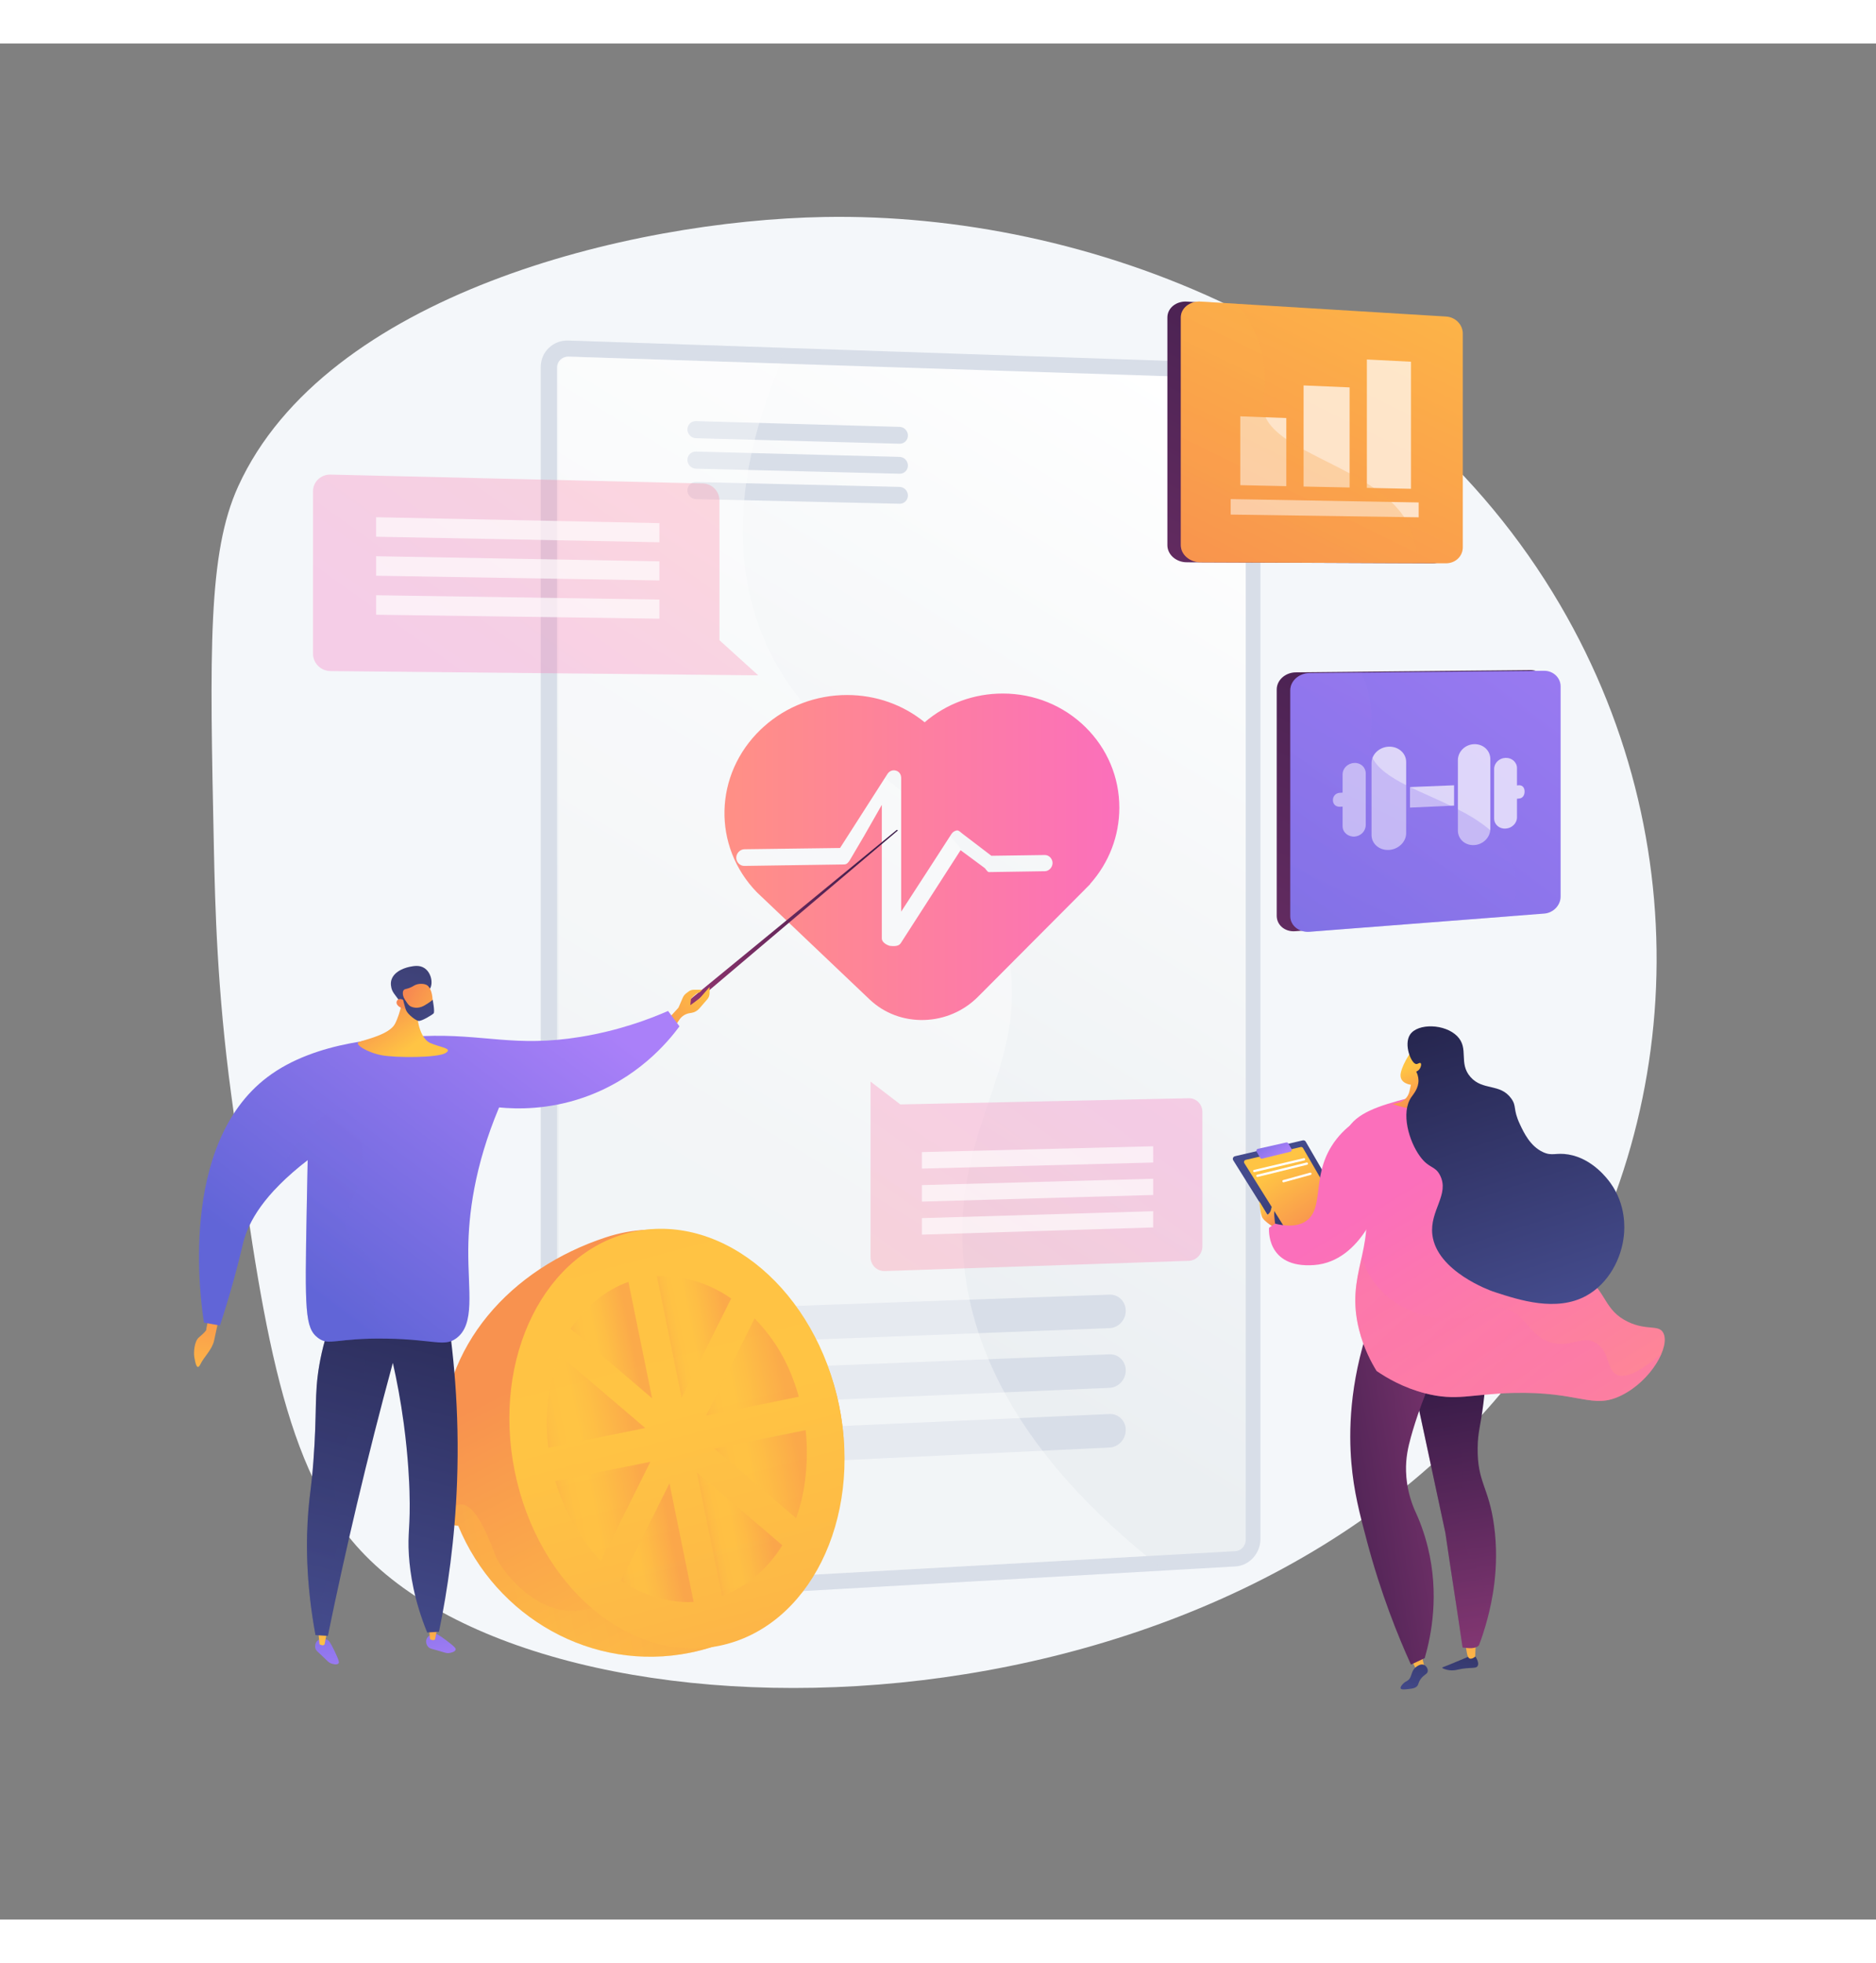 <?xml version="1.0" encoding="utf-8"?>
<!-- Generator: Adobe Illustrator 27.5.0, SVG Export Plug-In . SVG Version: 6.00 Build 0)  -->
<svg version="1.1" xmlns="http://www.w3.org/2000/svg" xmlns:xlink="http://www.w3.org/1999/xlink" x="0px" y="0px" width="560" height="586"
	 viewBox="0 0 3710 3710" style="enable-background:new 0 0 3710 3710;" xml:space="preserve">
<rect x="0" y="0" width="3710" height="3710" fill="#808080" stroke="none"/>
<g id="Illustration">
	<g>
		<path style="fill:#F4F7FA;" d="M1630.605,342.996c-387.492,6.845-987.017,154.176-1159.583,532.79
			c-60.27,132.236-56.19,326.638-48.03,715.442c2.399,114.279,6.376,280.844,34.307,487.513
			c58.022,429.317,97.521,721.581,247.012,891.761c374.578,426.42,1727.645,414.098,2305.443-353.598
			c315.192-418.783,363.681-1014.516,75.476-1506.859C2767.922,567.986,2149.366,333.833,1630.605,342.996z"/>
		<g>
			<g>
				<g>
					<g>
						<path style="fill:#D8DEE8;" d="M2443.267,632.027l-1319.153-44.648c-30.159-1.021-54.658,22.346-54.658,52.194v2396.272
							c0,29.848,24.499,52.65,54.658,50.935l1319.153-75.013c27.283-1.551,49.359-25.754,49.359-54.064V684.956
							C2492.626,656.646,2470.55,632.95,2443.267,632.027z"/>
						<g style="opacity:0.3;">
							<path style="fill:#D8DEE8;" d="M1902.017,2401.492c-22.435-273.994,145.876-387.087,81.692-635.329
								c-79.336-306.848-384.471-319.999-488.387-620.901c-39.816-115.29-55.546-289.586,58.429-543.342l-429.639-14.542
								c-30.159-1.021-54.658,22.346-54.658,52.194v2396.272c0,29.848,24.499,52.65,54.658,50.935l1176.239-66.886
								C2001.091,2788.177,1915.806,2569.902,1902.017,2401.492z"/>
						</g>
						<linearGradient id="SVGID_1_" gradientUnits="userSpaceOnUse" x1="2433.635" y1="734.779" x2="1459.947" y2="2328.084">
							<stop  offset="0" style="stop-color:#FFFFFF"/>
							<stop  offset="0.996" style="stop-color:#EBEFF2"/>
						</linearGradient>
						<path style="fill:url(#SVGID_1_);" d="M2443.267,662.284l-1319.153-43.127c-12.362-0.405-22.428,9.214-22.428,21.443v2393.475
							c0,12.228,10.066,21.615,22.428,20.926l1319.153-73.491c11.198-0.624,20.301-10.588,20.301-22.212V684.028
							C2463.567,672.404,2454.465,662.65,2443.267,662.284z"/>
					</g>
					<g>
						<path style="fill:#D8DEE8;" d="M2194.127,2474.231l-800.436,28.842c-18.895,0.681-34.233,16.538-34.233,35.416l0,0
							c0,18.878,15.338,33.592,34.233,32.864l800.436-30.845c17.779-0.685,32.174-16.059,32.174-34.338l0,0
							C2226.301,2487.89,2211.906,2473.591,2194.127,2474.231z"/>
						<path style="fill:#D8DEE8;" d="M2194.127,2592.287l-800.436,32.41c-18.895,0.765-34.233,16.69-34.233,35.569l0,0
							c0,18.878,15.338,33.523,34.233,32.711l800.436-34.413c17.779-0.764,32.174-16.202,32.174-34.481l0,0
							C2226.301,2605.802,2211.906,2591.567,2194.127,2592.287z"/>
						<path style="fill:#D8DEE8;" d="M2194.127,2710.343l-800.436,35.978c-18.895,0.849-34.233,16.843-34.233,35.721l0,0
							c0,18.878,15.338,33.455,34.233,32.558l800.436-37.981c17.779-0.844,32.174-16.345,32.174-34.625l0,0
							C2226.301,2723.714,2211.906,2709.543,2194.127,2710.343z"/>
					</g>
					<g>
						<path style="fill:#D8DEE8;" d="M1779.052,758.107l-402.639-11.404c-9.361-0.265-16.955,7.095-16.955,16.438l0,0
							c0,9.344,7.594,17.125,16.955,17.378l402.639,10.905c9.081,0.246,16.438-7.009,16.438-16.203l0,0
							C1795.489,766.027,1788.132,758.365,1779.052,758.107z"/>
						<path style="fill:#D8DEE8;" d="M1779.052,817.455l-402.639-10.516c-9.361-0.244-16.955,7.132-16.955,16.476l0,0
							c0,9.344,7.594,17.108,16.955,17.341l402.639,10.017c9.081,0.226,16.438-7.045,16.438-16.24l0,0
							C1795.489,825.338,1788.132,817.692,1779.052,817.455z"/>
						<path style="fill:#D8DEE8;" d="M1779.052,876.802l-402.639-9.627c-9.361-0.224-16.955,7.169-16.955,16.513l0,0
							c0,9.344,7.594,17.091,16.955,17.303l402.639,9.129c9.081,0.206,16.438-7.081,16.438-16.276l0,0
							C1795.489,884.649,1788.132,877.019,1779.052,876.802z"/>
					</g>
				</g>
				<path style="opacity:0.35;fill:#FFFFFF;" d="M1905.052,2401.392c-22.43-273.963,145.843-387.043,81.674-635.257
					c-79.318-306.813-384.383-319.963-488.275-620.83c-38.164-110.521-54.197-275.286,45.032-512.438l-416.156-13.606
					c-12.36-0.404-22.423,9.214-22.423,21.441v2393.195c0,12.227,10.063,21.613,22.423,20.924l1140.249-63.524
					C1997.191,2770.091,1918.268,2562.812,1905.052,2401.392z"/>
				
					<linearGradient id="SVGID_00000170240071650184471020000010124317885828701856_" gradientUnits="userSpaceOnUse" x1="1432.693" y1="1608.291" x2="2213.605" y2="1608.291">
					<stop  offset="0" style="stop-color:#FF9085"/>
					<stop  offset="1" style="stop-color:#FB6FBB"/>
				</linearGradient>
				<path style="fill:url(#SVGID_00000170240071650184471020000010124317885828701856_);" d="M2213.605,1511.191
					c0-60.213-23.762-116.767-66.979-159.314c-43.331-42.662-101.346-66.349-163.306-66.428
					c-57.302-0.073-111.728,19.981-154.756,56.86c-42.665-34.827-96.41-53.859-153.138-53.923
					c-61.732-0.069-120.196,22.198-165.424,63.004c-1.857,1.649-3.648,3.298-5.435,5.014
					c-92.748,88.932-96.152,231.011-7.778,322.082l223.571,212.533c28.753,27.003,66.945,41.237,107.405,40.045
					c40.236-1.185,78-17.543,106.315-45.904l212.156-212.972c0.129-0.194,0.259-0.324,0.389-0.454
					c0.778-0.716,1.489-1.494,2.203-2.209l7.181-7.273l-0.259-0.187C2193.194,1620.082,2213.605,1567.012,2213.605,1511.191z
					 M2066.37,1636.847l-110.638,1.73c-3.233,0.05-6.331-6.606-8.906-8.371l-47.156-34.952l-32.333,50.271l-85.794,133.346
					c-2.884,4.548-7.915,5.961-13.216,6.08c-1.409,0.032-7.313-0.16-8.723-0.519c-6.718-1.736-15.717-7.586-15.717-14.355v-264.421
					l-34.907,61.173l-28.326,48.15c-2.842,4.546-5.863,8.388-11.28,8.468l-197.446,2.909c-8.837,0.13-15.902-7.748-15.902-16.26
					c0-8.513,7.354-16.593,16.191-16.709l189.067-2.489l24.473-38.184l69.264-108.211c3.694-5.748,10.024-8.419,16.67-6.637
					c6.773,1.844,10.477,7.768,10.477,14.526v264.384l55.811-86.053l43.678-67.611c2.256-3.584,6.156-6.094,10.339-6.918
					c4.177-0.889,8.642,4.677,12.088,7.027l56.479,43.069l105.784-1.492c8.413-0.119,15.201,7.536,15.201,15.8
					C2081.548,1628.859,2074.782,1636.715,2066.37,1636.847z"/>
			</g>
			<g>
				
					<linearGradient id="SVGID_00000032638397612339685970000016073771925751737485_" gradientUnits="userSpaceOnUse" x1="1517.858" y1="422.687" x2="913.063" y2="1266.07">
					<stop  offset="0" style="stop-color:#FF9085"/>
					<stop  offset="1" style="stop-color:#FB6FBB"/>
				</linearGradient>
				<path style="opacity:0.3;fill:url(#SVGID_00000032638397612339685970000016073771925751737485_);" d="M1499.495,1249.469
					l-845.789-8.418c-19.126-0.19-34.65-15.426-34.65-34.031V885.324c0-18.604,15.524-33.315,34.65-32.86l736.307,17.538
					c18.11,0.431,32.773,15.43,32.773,33.501v276.489L1499.495,1249.469z"/>
				<polygon style="opacity:0.67;fill:#FFFFFF;" points="1303.982,986.261 743.867,975.34 743.867,936.774 1303.982,948.468 				"/>
				<polygon style="opacity:0.67;fill:#FFFFFF;" points="1303.982,1061.846 743.867,1052.472 743.867,1013.906 1303.982,1024.053 
									"/>
				<polygon style="opacity:0.67;fill:#FFFFFF;" points="1303.982,1137.431 743.867,1129.604 743.867,1091.038 1303.982,1099.639 
									"/>
			</g>
			<g>
				
					<linearGradient id="SVGID_00000106142201877850318480000011382302460644828066_" gradientUnits="userSpaceOnUse" x1="-7531.828" y1="-3093.012" x2="-8051.999" y2="-2367.634" gradientTransform="matrix(-1 0 0 -1 -5902 -287)">
					<stop  offset="0" style="stop-color:#FF9085"/>
					<stop  offset="1" style="stop-color:#FB6FBB"/>
				</linearGradient>
				<path style="opacity:0.3;fill:url(#SVGID_00000106142201877850318480000011382302460644828066_);" d="M1780.59,2098.08
					l570.389-12.26c14.848-0.319,26.872,11.873,26.872,27.231v265.57c0,15.358-12.024,28.214-26.872,28.714l-601.183,20.263
					c-15.552,0.524-28.172-11.811-28.172-27.552v-347.146L1780.59,2098.08z"/>
				<polygon style="opacity:0.67;fill:#FFFFFF;" points="1823.149,2322.905 2280.485,2309.231 2280.485,2341.329 1823.149,2355.559 
									"/>
				<polygon style="opacity:0.67;fill:#FFFFFF;" points="1823.149,2257.597 2280.485,2245.034 2280.485,2277.132 1823.149,2290.251 
									"/>
				<polygon style="opacity:0.67;fill:#FFFFFF;" points="1823.149,2192.288 2280.485,2180.838 2280.485,2212.937 1823.149,2224.942 
									"/>
			</g>
		</g>
		<g>
			
				<linearGradient id="SVGID_00000036965024168763879110000017273310338824091302_" gradientUnits="userSpaceOnUse" x1="-970.264" y1="3513.314" x2="-1026.134" y2="3329.096" gradientTransform="matrix(-0.993 0.118 0.118 0.993 1497.196 -89.7)">
				<stop  offset="0" style="stop-color:#444B8C"/>
				<stop  offset="0.996" style="stop-color:#26264F"/>
			</linearGradient>
			<path style="fill:url(#SVGID_00000036965024168763879110000017273310338824091302_);" d="M2917.743,3189.757
				c6.899,11.005,5.824,16.157,4.638,18.498c-3.478,6.867-14.104,1.837-39.865,7.652c-3.021,0.683-8.777,2.082-16.243,1.128
				c-6.396-0.819-14.102-3.372-13.962-5.077c0.051-0.621,1.135-0.98,1.546-1.113c7.077-2.3,50.937-20.943,50.937-20.943
				L2917.743,3189.757z"/>
			
				<linearGradient id="SVGID_00000000901559529352499430000009573577036734806931_" gradientUnits="userSpaceOnUse" x1="-1018.428" y1="3477.444" x2="-1018.428" y2="3181.481" gradientTransform="matrix(-0.993 0.118 0.118 0.993 1497.196 -89.7)">
				<stop  offset="0" style="stop-color:#FFC444"/>
				<stop  offset="0.996" style="stop-color:#F36F56"/>
			</linearGradient>
			<path style="fill:url(#SVGID_00000000901559529352499430000009573577036734806931_);" d="M2918.555,3163.895l-1.335,26.353
				c0,0-10.315,9.037-14.24-0.214c-2.825-6.655-4.703-25.191-4.703-25.191L2918.555,3163.895z"/>
			
				<linearGradient id="SVGID_00000041252982691546380760000001450040392269784736_" gradientUnits="userSpaceOnUse" x1="-909.455" y1="3477.443" x2="-909.455" y2="3181.475" gradientTransform="matrix(-0.993 0.118 0.118 0.993 1497.196 -89.7)">
				<stop  offset="0" style="stop-color:#FFC444"/>
				<stop  offset="0.996" style="stop-color:#F36F56"/>
			</linearGradient>
			<polygon style="fill:url(#SVGID_00000041252982691546380760000001450040392269784736_);" points="2788.384,3190.479 
				2802.439,3219.192 2818.064,3215 2811.49,3187.74 			"/>
			
				<linearGradient id="SVGID_00000052101116708573772800000012623303276627396532_" gradientUnits="userSpaceOnUse" x1="-888.876" y1="3488.631" x2="-944.746" y2="3304.412" gradientTransform="matrix(-0.993 0.118 0.118 0.993 1497.196 -89.7)">
				<stop  offset="0" style="stop-color:#444B8C"/>
				<stop  offset="0.996" style="stop-color:#26264F"/>
			</linearGradient>
			<path style="fill:url(#SVGID_00000052101116708573772800000012623303276627396532_);" d="M2809.106,3235.118
				c6.738-9.93,13.691-9.82,14.421-16.237c0.574-5.042-3.076-10.771-7.869-12.591c-6.737-2.556-13.961,3.292-15.594,4.612
				c-11.087,8.977-6.583,20.731-17.251,27.147c-2.147,1.292-5.607,2.786-9.009,6.713c-1.444,1.669-5.022,5.8-3.825,8.262
				c1.384,2.849,8.445,2.007,15.159,1.207c8.056-0.959,12.084-1.437,15.71-4.265
				C2805.875,3246.049,2803.906,3242.782,2809.106,3235.118z"/>
			
				<linearGradient id="SVGID_00000060002299710306702420000003612559897634882735_" gradientUnits="userSpaceOnUse" x1="-1044.019" y1="2838.815" x2="-1071.199" y2="3450.369" gradientTransform="matrix(-0.993 0.118 0.118 0.993 1497.196 -89.7)">
				<stop  offset="0" style="stop-color:#311944"/>
				<stop  offset="1" style="stop-color:#893976"/>
			</linearGradient>
			<path style="fill:url(#SVGID_00000060002299710306702420000003612559897634882735_);" d="M2938.747,2534.773
				c3.365,60.62,0.111,113.01-5.325,156.008c-5.848,46.255-10.799,54.575-11.193,86.258c-0.855,68.944,22,76.907,32.457,153.887
				c11.547,85.001-5.53,154.736-12.309,181.358c-5.926,23.273-12.578,42.223-17.668,55.424c-7.262,7.473-19.446,5.844-32.278,4.325
				c-11.068-77.049-22.903-149.442-33.971-226.491c-24.647-115.247-49.293-230.489-73.94-345.735
				C2835.929,2578.128,2887.338,2556.453,2938.747,2534.773z"/>
			
				<linearGradient id="SVGID_00000165215128407080765630000007543171061671237264_" gradientUnits="userSpaceOnUse" x1="-1044.019" y1="2838.815" x2="-1071.199" y2="3450.369" gradientTransform="matrix(-0.993 0.118 0.118 0.993 1497.196 -89.7)">
				<stop  offset="0" style="stop-color:#311944"/>
				<stop  offset="1" style="stop-color:#893976"/>
			</linearGradient>
			<path style="opacity:0.3;fill:url(#SVGID_00000165215128407080765630000007543171061671237264_);" d="M2892.431,3172.034
				c-11.068-77.049-22.903-149.442-33.971-226.491c-24.647-115.247-49.293-230.489-73.94-345.735
				c51.409-21.68,102.818-43.355,154.227-65.035c0.222,4.014,0.342,7.893,0.509,11.838
				c-68.801,70.528-79.084,122.734-75.476,157.462c4.375,42.121,29.182,61.124,29.745,122.674
				c0.403,44.009-12.109,52.805-8.831,92.276c4.222,50.826,28.404,77.596,41.463,106.086c12.621,27.535,19.609,67.439,4.513,126.271
				c-2.116,6.121-4.14,11.609-5.96,16.328C2917.447,3175.18,2905.263,3173.555,2892.431,3172.034z"/>
			
				<linearGradient id="SVGID_00000116949501837381682890000007565747183418500002_" gradientUnits="userSpaceOnUse" x1="-629.67" y1="3098.977" x2="-1127.978" y2="3076.327" gradientTransform="matrix(-0.993 0.118 0.118 0.993 1497.196 -89.7)">
				<stop  offset="0" style="stop-color:#311944"/>
				<stop  offset="1" style="stop-color:#893976"/>
			</linearGradient>
			<path style="fill:url(#SVGID_00000116949501837381682890000007565747183418500002_);" d="M2850.019,2600.789
				c-33.416,68.82-50.712,122.24-59.784,155.094c-5.534,20.042-10.33,40.84-9.637,67.533c0.85,32.703,9.54,58.914,16.569,75.574
				c9.989,21.263,19.491,46.241,26.517,74.764c22.788,92.503,7.334,172.775-6.103,219.315c-9.103,4.255-18.207,8.514-27.31,12.77
				c-26.202-57.745-59.256-140.002-86.594-242.555c-14.931-56.011-26.434-99.955-31.203-156.592
				c-5.031-59.737-4.367-154.939,35.157-271.897C2755.095,2556.793,2802.556,2578.792,2850.019,2600.789z"/>
			
				<linearGradient id="SVGID_00000057843861473070982750000017517024823722394505_" gradientUnits="userSpaceOnUse" x1="-1367.186" y1="3229.543" x2="-1013.841" y2="2474.532" gradientTransform="matrix(-0.993 0.118 0.118 0.993 1497.196 -89.7)">
				<stop  offset="0" style="stop-color:#FF9085"/>
				<stop  offset="1" style="stop-color:#FB6FBB"/>
			</linearGradient>
			<path style="fill:url(#SVGID_00000057843861473070982750000017517024823722394505_);" d="M2785.445,2085.441
				c-58.872,15.208-103.455,29.653-121.163,62.615c-18.703,34.816,17.448,56.86,32.726,128.58
				c23.392,109.801-36.979,156.547-9.357,266.771c9.306,37.138,24.523,65.198,34.769,81.77c20.604,14.142,53.06,33.08,95.882,44.188
				c62.315,16.165,91.167,1.373,173.031-0.723c133.902-3.433,157.06,33.566,215.3,4.807c58.861-29.067,97.524-97.628,82.319-124.296
				c-9.107-15.97-32.631-3.578-69.29-21.072c-47.246-22.546-42.649-59.048-81.766-86.79
				c-56.184-39.848-103.008,8.978-151.116-25.734c-48.663-35.115-61.924-129.215-47.275-187.103
				c9.569-37.81,6.49-77.811,12.724-116.31c0.519-3.198,0.718-8.249-1.701-13.756c-9.244-21.063-49.263-21.937-79.489-22.316
				C2824.939,2075.493,2790.286,2084.19,2785.445,2085.441z"/>
			
				<linearGradient id="SVGID_00000003071410616138877620000008702672695580546483_" gradientUnits="userSpaceOnUse" x1="3462.006" y1="2759.021" x2="3737.997" y2="3326.553" gradientTransform="matrix(0.958 -0.289 0.289 0.958 -1502.884 536.33)">
				<stop  offset="0" style="stop-color:#FF9085"/>
				<stop  offset="1" style="stop-color:#FB6FBB"/>
			</linearGradient>
			<path style="opacity:0.3;fill:url(#SVGID_00000003071410616138877620000008702672695580546483_);" d="M3196.152,2631.942
				c-19.47-10.766-12.367-46.452-41.229-62.691c-26.788-15.072-44.708,9.029-83.04,0.668
				c-49.163-10.725-50.482-57.094-97.651-68.019c-33.918-7.855-42.138,14.061-89.719,18.922
				c-47.5,4.855-111.494-9.61-155.167-56.769c-18.557-20.038-29.828-42.123-36.683-62.835
				c-9.316,42.152-19.837,83.028-5.012,142.188c9.306,37.138,24.523,65.198,34.769,81.77c20.604,14.142,53.06,33.08,95.882,44.187
				c62.314,16.165,91.167,1.374,173.031-0.723c133.902-3.433,157.06,33.566,215.3,4.807c37.619-18.576,66.902-53.259,79.23-82.853
				C3236.365,2633.276,3210.282,2639.756,3196.152,2631.942z"/>
			
				<linearGradient id="SVGID_00000046337701051625430790000013330483588203270784_" gradientUnits="userSpaceOnUse" x1="-1357.421" y1="2354.144" x2="-1421.165" y2="2457.259" gradientTransform="matrix(-0.993 -0.121 -0.121 0.993 1714.89 -474.125)">
				<stop  offset="0" style="stop-color:#FFC444"/>
				<stop  offset="0.996" style="stop-color:#F36F56"/>
			</linearGradient>
			<path style="fill:url(#SVGID_00000046337701051625430790000013330483588203270784_);" d="M2795.801,1986.209
				c0,0-21.16,28.037-25.591,49.36c-4.431,21.322,20.064,23.6,20.064,23.6l-3.057,13.41c-2.609,11.447-11.708,20.288-23.225,22.567
				l-10.132,2.004c0,0,60.334,23.259,98.252,4.565l-9.676-2.517c-13.7-3.565-22.989-16.293-22.205-30.428l0.326-5.895
				C2820.557,2062.875,2841.996,1997.617,2795.801,1986.209z"/>
			<g>
				
					<linearGradient id="SVGID_00000078739710371407178470000007978454421454703000_" gradientUnits="userSpaceOnUse" x1="-740.419" y1="2409.706" x2="-868.9" y2="2617.544" gradientTransform="matrix(-0.993 0.118 0.118 0.993 1497.196 -89.7)">
					<stop  offset="0" style="stop-color:#444B8C"/>
					<stop  offset="0.996" style="stop-color:#26264F"/>
				</linearGradient>
				<path style="fill:url(#SVGID_00000078739710371407178470000007978454421454703000_);" d="M2678.123,2337.086l-95.884-165.395
					c-1.184-2.042-3.563-3.07-5.862-2.534l-134.152,31.351c-3.582,0.836-5.278,4.948-3.328,8.067l111.264,177.912
					c1.339,2.142,3.993,3.059,6.37,2.2l117.906-42.581L2678.123,2337.086z"/>
				
					<linearGradient id="SVGID_00000020369324142573714300000015173002265214180517_" gradientUnits="userSpaceOnUse" x1="-723.207" y1="2389.035" x2="-834.187" y2="2597.406" gradientTransform="matrix(-0.995 0.104 0.104 0.995 1561.452 -80.997)">
					<stop  offset="0" style="stop-color:#FFC444"/>
					<stop  offset="0.996" style="stop-color:#F36F56"/>
				</linearGradient>
				<path style="fill:url(#SVGID_00000020369324142573714300000015173002265214180517_);" d="M2654.534,2318.314l-77.636-133.919
					c-0.959-1.654-2.885-2.486-4.746-2.052l-108.621,25.384c-2.902,0.677-4.275,4.007-2.695,6.532l90.089,144.054
					c1.084,1.734,3.233,2.476,5.157,1.781l95.468-34.477L2654.534,2318.314z"/>
				
					<linearGradient id="SVGID_00000181068221146168507480000005661314325172519089_" gradientUnits="userSpaceOnUse" x1="-753.541" y1="2396.374" x2="-722.963" y2="2332.953" gradientTransform="matrix(-0.993 0.118 0.118 0.993 1497.196 -89.7)">
					<stop  offset="0" style="stop-color:#AA80F9"/>
					<stop  offset="0.996" style="stop-color:#6165D7"/>
				</linearGradient>
				<path style="fill:url(#SVGID_00000181068221146168507480000005661314325172519089_);" d="M2553.986,2185.932l-6.165-10.741
					c-0.857-1.492-2.586-2.253-4.265-1.875l-55.874,12.566c-2.594,0.584-3.87,3.523-2.523,5.816l6.855,11.679
					c0.878,1.497,2.634,2.239,4.318,1.826l55.183-13.504C2554.053,2191.077,2555.287,2188.198,2553.986,2185.932z"/>
				<path style="fill:#FFFFFF;" d="M2480.804,2231.985c0.088-0.01,0.17-0.029,0.257-0.048l98.364-23.214
					c1.218-0.287,1.973-1.508,1.687-2.721c-0.292-1.221-1.551-1.955-2.726-1.682l-98.364,23.214
					c-1.218,0.287-1.973,1.508-1.687,2.721C2478.604,2231.39,2479.68,2232.118,2480.804,2231.985z"/>
				<path style="fill:#FFFFFF;" d="M2486.971,2241.517c0.092-0.011,0.188-0.031,0.279-0.051l97.761-24.131
					c1.217-0.296,1.957-1.525,1.657-2.744c-0.296-1.213-1.51-1.951-2.74-1.654l-97.76,24.131c-1.217,0.296-1.958,1.524-1.657,2.744
					C2484.785,2240.93,2485.856,2241.649,2486.971,2241.517z"/>
				<path style="fill:#FFFFFF;" d="M2538.54,2252.128c0.114-0.013,0.227-0.035,0.339-0.067l53.151-14.665
					c1.209-0.331,1.917-1.581,1.582-2.789c-0.33-1.199-1.6-1.913-2.784-1.577l-53.152,14.665c-1.208,0.331-1.915,1.582-1.581,2.79
					C2536.394,2251.571,2537.45,2252.257,2538.54,2252.128z"/>
			</g>
			
				<linearGradient id="SVGID_00000140705348363875211130000000845425478004869764_" gradientUnits="userSpaceOnUse" x1="-713.238" y1="2491.842" x2="-744.066" y2="2541.712" gradientTransform="matrix(-0.993 0.118 0.118 0.993 1497.196 -89.7)">
				<stop  offset="0" style="stop-color:#FFC444"/>
				<stop  offset="0.996" style="stop-color:#F36F56"/>
			</linearGradient>
			<path style="fill:url(#SVGID_00000140705348363875211130000000845425478004869764_);" d="M2522.931,2342.946
				c0,0-23.727-12.751-27.422-23.103c-3.694-10.351-5.135-30.405-5.135-30.405l15.856,26.805c0,0,6.052-2.44,7.771-12
				c1.719-9.559,7.15-1.535,6.048,5.666C2518.947,2317.108,2522.931,2342.946,2522.931,2342.946z"/>
			
				<linearGradient id="SVGID_00000163780680993036277600000008903291867179552896_" gradientUnits="userSpaceOnUse" x1="-1208.602" y1="3303.745" x2="-855.264" y2="2548.747" gradientTransform="matrix(-0.993 0.118 0.118 0.993 1497.196 -89.7)">
				<stop  offset="0" style="stop-color:#FF9085"/>
				<stop  offset="1" style="stop-color:#FB6FBB"/>
			</linearGradient>
			<path style="fill:url(#SVGID_00000163780680993036277600000008903291867179552896_);" d="M2673.784,2136.476
				c-10.956,8.35-27.291,22.705-40.775,44.522c-38.362,62.069-14.671,121.447-49.109,146.924
				c-9.848,7.288-27.746,14.238-62.237,5.951l-12.04,8.114c0,0-7.292,80.829,89.19,73.737
				c96.483-7.088,131.903-131.658,131.903-131.658L2673.784,2136.476z"/>
			
				<linearGradient id="SVGID_00000035496017396562253540000011807968417928623543_" gradientUnits="userSpaceOnUse" x1="-1711.445" y1="2786.052" x2="-1453.741" y2="2235.403" gradientTransform="matrix(-0.993 -0.121 -0.121 0.993 1714.89 -474.125)">
				<stop  offset="0" style="stop-color:#444B8C"/>
				<stop  offset="0.996" style="stop-color:#26264F"/>
			</linearGradient>
			<path style="fill:url(#SVGID_00000035496017396562253540000011807968417928623543_);" d="M2800.737,2018.202
				c3.27,0.245,6.585-3.428,8.602-1.861c2.118,1.64,0.915,7.567-1.764,11.437c-2.197,3.172-5.201,4.686-6.846,5.353
				c1.947,3.844,4.272,9.708,4.482,16.936c0.467,15.985-9.761,27.162-14.347,33.924c-20.683,30.483-4.865,86.358,17.382,116.833
				c18.077,24.771,29.454,17.763,39.502,37.248c19.562,37.922-20.776,69.815-15.119,117.583
				c8.604,72.635,115.118,110.704,119.542,112.226c1.743,0.601,2.916,0.989,4.735,1.582c48.012,15.624,120.783,39.302,179.755,7.203
				c44.121-24.014,70.496-73.799,74.858-120.635c1.148-12.319,4.784-59.2-26.955-102.958c-5.038-6.944-34.882-47.989-82.724-56.005
				c-25.339-4.247-31.872,3.885-50.403-4.717c-25.37-11.777-37.911-38.523-45.691-55.114c-14.31-30.519-5.79-35.203-17.078-50.886
				c-22.121-30.727-56.309-14.762-80.717-42.653c-24.059-27.492-2.375-56.186-25.963-80.42
				c-24.336-24.994-78.272-26.153-93.416-3.375C2775.558,1979.476,2790.712,2017.452,2800.737,2018.202z"/>
		</g>
		<g>
			
				<linearGradient id="SVGID_00000159433893084420239930000007700128449988132741_" gradientUnits="userSpaceOnUse" x1="1621.425" y1="3756.488" x2="1215.716" y2="2282.917" gradientTransform="matrix(0.98 -0.2 0.2 0.98 -583.862 407.769)">
				<stop  offset="0" style="stop-color:#FCB148"/>
				<stop  offset="0.052" style="stop-color:#FDBA46"/>
				<stop  offset="0.142" style="stop-color:#FFC244"/>
				<stop  offset="0.318" style="stop-color:#FFC444"/>
				<stop  offset="0.485" style="stop-color:#FDB946"/>
				<stop  offset="0.775" style="stop-color:#F99C4D"/>
				<stop  offset="0.866" style="stop-color:#F8924F"/>
				<stop  offset="1" style="stop-color:#F8924F"/>
			</linearGradient>
			<path style="fill:url(#SVGID_00000159433893084420239930000007700128449988132741_);" d="M1659.574,2694.626
				c33.464,164.273-20.13,322.845-136.051,414.772c-44.054,35.106-97.243,60.475-158.116,72.875
				c-193.979,39.515-384.631-69.77-459.162-250.985c-18.894,0.45-63.017-26.89-74.556-66.258c-0.609-1.867-1.138-3.871-1.549-5.893
				c-8.641-42.418,24.059-80.367,43.558-87.624c-2.297-195.93,136.369-348.75,324.39-410.603
				C1408.736,2291.635,1613.366,2467.794,1659.574,2694.626z"/>
			
				<linearGradient id="SVGID_00000008134529369661508970000011787350175075895203_" gradientUnits="userSpaceOnUse" x1="896.589" y1="2898.986" x2="1525.713" y2="2898.986" gradientTransform="matrix(0.98 -0.2 0.2 0.98 -583.862 407.769)">
				<stop  offset="0" style="stop-color:#FCB148"/>
				<stop  offset="0.052" style="stop-color:#FDBA46"/>
				<stop  offset="0.142" style="stop-color:#FFC244"/>
				<stop  offset="0.318" style="stop-color:#FFC444"/>
				<stop  offset="0.485" style="stop-color:#FDB946"/>
				<stop  offset="0.775" style="stop-color:#F99C4D"/>
				<stop  offset="0.866" style="stop-color:#F8924F"/>
				<stop  offset="1" style="stop-color:#F8924F"/>
			</linearGradient>
			<path style="opacity:0.3;fill:url(#SVGID_00000008134529369661508970000011787350175075895203_);" d="M1523.522,3109.399
				c-44.054,35.106-97.243,60.475-158.116,72.875c-193.979,39.515-384.631-69.77-459.162-250.985
				c-18.894,0.45-63.017-26.89-74.556-66.258c20.461,15.87,50.05,33.399,71.998,25.53c37.223-13.442,66.116,75.473,77.656,103.356
				c11.539,27.884,120.394,178.556,249.557,62.479C1322.397,2974.01,1454.354,3055.176,1523.522,3109.399z"/>
			<g>
				
					<linearGradient id="SVGID_00000021094455032861010800000012576565866696586940_" gradientUnits="userSpaceOnUse" x1="1369.34" y1="1897.934" x2="1501.784" y2="4208.827" gradientTransform="matrix(0.98 -0.2 0.2 0.98 -583.862 407.769)">
					<stop  offset="0" style="stop-color:#FCB148"/>
					<stop  offset="0.052" style="stop-color:#FDBA46"/>
					<stop  offset="0.142" style="stop-color:#FFC244"/>
					<stop  offset="0.318" style="stop-color:#FFC444"/>
					<stop  offset="0.485" style="stop-color:#FDB946"/>
					<stop  offset="0.775" style="stop-color:#F99C4D"/>
					<stop  offset="0.866" style="stop-color:#F8924F"/>
					<stop  offset="1" style="stop-color:#F8924F"/>
				</linearGradient>
				<path style="fill:url(#SVGID_00000021094455032861010800000012576565866696586940_);" d="M1659.419,2693.681
					c46.099,226.295-60.099,438.989-237.2,475.067c-177.1,36.077-358.039-118.125-404.137-344.42
					c-46.099-226.295,60.099-438.989,237.2-475.066C1432.382,2313.184,1613.321,2467.386,1659.419,2693.681z"/>
				<g style="opacity:0.5;">
					
						<linearGradient id="SVGID_00000152248782636175430920000017325550503293702550_" gradientUnits="userSpaceOnUse" x1="1251.799" y1="2482.205" x2="1382.445" y2="2482.205" gradientTransform="matrix(0.98 -0.2 0.2 0.98 -583.862 407.769)">
						<stop  offset="0" style="stop-color:#FCB148"/>
						<stop  offset="0.052" style="stop-color:#FDBA46"/>
						<stop  offset="0.142" style="stop-color:#FFC244"/>
						<stop  offset="0.318" style="stop-color:#FFC444"/>
						<stop  offset="0.485" style="stop-color:#FDB946"/>
						<stop  offset="0.775" style="stop-color:#F99C4D"/>
						<stop  offset="0.866" style="stop-color:#F8924F"/>
						<stop  offset="1" style="stop-color:#F8924F"/>
					</linearGradient>
					<path style="fill:url(#SVGID_00000152248782636175430920000017325550503293702550_);" d="M1242.782,2448.978
						c-44.907,15.86-85.85,49.168-114.419,92.836l161.34,137.5L1242.782,2448.978z"/>
					
						<linearGradient id="SVGID_00000049942637661398387740000017214846780310206652_" gradientUnits="userSpaceOnUse" x1="1161.865" y1="2566.994" x2="1357.368" y2="2566.994" gradientTransform="matrix(0.98 -0.2 0.2 0.98 -583.862 407.769)">
						<stop  offset="0" style="stop-color:#FCB148"/>
						<stop  offset="0.052" style="stop-color:#FDBA46"/>
						<stop  offset="0.142" style="stop-color:#FFC244"/>
						<stop  offset="0.318" style="stop-color:#FFC444"/>
						<stop  offset="0.485" style="stop-color:#FDB946"/>
						<stop  offset="0.775" style="stop-color:#F99C4D"/>
						<stop  offset="0.866" style="stop-color:#F8924F"/>
						<stop  offset="1" style="stop-color:#F8924F"/>
					</linearGradient>
					<path style="fill:url(#SVGID_00000049942637661398387740000017214846780310206652_);" d="M1276.066,2738.008l-169.201-144.199
						c-21.644,53.735-31.155,112.807-22.371,183.225L1276.066,2738.008z"/>
					
						<linearGradient id="SVGID_00000140700325039311401020000017867087104208673978_" gradientUnits="userSpaceOnUse" x1="1439.717" y1="2487.486" x2="1574.973" y2="2487.486" gradientTransform="matrix(0.98 -0.2 0.2 0.98 -583.862 407.769)">
						<stop  offset="0" style="stop-color:#FCB148"/>
						<stop  offset="0.052" style="stop-color:#FDBA46"/>
						<stop  offset="0.142" style="stop-color:#FFC244"/>
						<stop  offset="0.318" style="stop-color:#FFC444"/>
						<stop  offset="0.485" style="stop-color:#FDB946"/>
						<stop  offset="0.775" style="stop-color:#F99C4D"/>
						<stop  offset="0.866" style="stop-color:#F8924F"/>
						<stop  offset="1" style="stop-color:#F8924F"/>
					</linearGradient>
					<path style="fill:url(#SVGID_00000140700325039311401020000017867087104208673978_);" d="M1298.906,2437.545l49.031,240.687
						l98.037-196.35C1401.273,2450.431,1346.493,2434.843,1298.906,2437.545z"/>
					
						<linearGradient id="SVGID_00000144335084077525084460000012322419157015553438_" gradientUnits="userSpaceOnUse" x1="1161.866" y1="2808.322" x2="1354.095" y2="2808.322" gradientTransform="matrix(0.98 -0.2 0.2 0.98 -583.862 407.769)">
						<stop  offset="0" style="stop-color:#FCB148"/>
						<stop  offset="0.052" style="stop-color:#FDBA46"/>
						<stop  offset="0.142" style="stop-color:#FFC244"/>
						<stop  offset="0.318" style="stop-color:#FFC444"/>
						<stop  offset="0.485" style="stop-color:#FDB946"/>
						<stop  offset="0.775" style="stop-color:#F99C4D"/>
						<stop  offset="0.866" style="stop-color:#F8924F"/>
						<stop  offset="1" style="stop-color:#F8924F"/>
					</linearGradient>
					<path style="fill:url(#SVGID_00000144335084077525084460000012322419157015553438_);" d="M1286.308,2804.69l-188.364,38.372
						c16.687,55.053,50.281,117.206,90.327,157.978L1286.308,2804.69z"/>
					
						<linearGradient id="SVGID_00000060710960179880326890000015679687283053313159_" gradientUnits="userSpaceOnUse" x1="1480.093" y1="2569.884" x2="1667.332" y2="2569.884" gradientTransform="matrix(0.98 -0.2 0.2 0.98 -583.862 407.769)">
						<stop  offset="0" style="stop-color:#FCB148"/>
						<stop  offset="0.052" style="stop-color:#FDBA46"/>
						<stop  offset="0.142" style="stop-color:#FFC244"/>
						<stop  offset="0.318" style="stop-color:#FFC444"/>
						<stop  offset="0.485" style="stop-color:#FDB946"/>
						<stop  offset="0.775" style="stop-color:#F99C4D"/>
						<stop  offset="0.866" style="stop-color:#F8924F"/>
						<stop  offset="1" style="stop-color:#F8924F"/>
					</linearGradient>
					<path style="fill:url(#SVGID_00000060710960179880326890000015679687283053313159_);" d="M1396.325,2713.51l183.474-37.375
						c-19.249-68.285-48.758-114.524-87.447-154.944L1396.325,2713.51z"/>
					
						<linearGradient id="SVGID_00000023274915724813512810000010691737548843619739_" gradientUnits="userSpaceOnUse" x1="1483.371" y1="2805.371" x2="1667.333" y2="2805.371" gradientTransform="matrix(0.98 -0.2 0.2 0.98 -583.862 407.769)">
						<stop  offset="0" style="stop-color:#FCB148"/>
						<stop  offset="0.052" style="stop-color:#FDBA46"/>
						<stop  offset="0.142" style="stop-color:#FFC244"/>
						<stop  offset="0.318" style="stop-color:#FFC444"/>
						<stop  offset="0.485" style="stop-color:#FDB946"/>
						<stop  offset="0.775" style="stop-color:#F99C4D"/>
						<stop  offset="0.866" style="stop-color:#F8924F"/>
						<stop  offset="1" style="stop-color:#F8924F"/>
					</linearGradient>
					<path style="fill:url(#SVGID_00000023274915724813512810000010691737548843619739_);" d="M1412.986,2778.884l161.341,137.5
						c19.077-51.757,25.312-117.07,18.923-174.221L1412.986,2778.884z"/>
					
						<linearGradient id="SVGID_00000039119904043610967860000006278822980558577296_" gradientUnits="userSpaceOnUse" x1="1439.723" y1="2885.643" x2="1576.736" y2="2885.643" gradientTransform="matrix(0.98 -0.2 0.2 0.98 -583.862 407.769)">
						<stop  offset="0" style="stop-color:#FCB148"/>
						<stop  offset="0.052" style="stop-color:#FDBA46"/>
						<stop  offset="0.142" style="stop-color:#FFC244"/>
						<stop  offset="0.318" style="stop-color:#FFC444"/>
						<stop  offset="0.485" style="stop-color:#FDB946"/>
						<stop  offset="0.775" style="stop-color:#F99C4D"/>
						<stop  offset="0.866" style="stop-color:#F8924F"/>
						<stop  offset="1" style="stop-color:#F8924F"/>
					</linearGradient>
					<path style="fill:url(#SVGID_00000039119904043610967860000006278822980558577296_);" d="M1377.966,2825.647l49.866,244.787
						c44.83-16.238,90.416-53.053,119.336-100.588L1377.966,2825.647z"/>
					
						<linearGradient id="SVGID_00000153687820186594869860000011049540142742280366_" gradientUnits="userSpaceOnUse" x1="1249.973" y1="2890.924" x2="1382.452" y2="2890.924" gradientTransform="matrix(0.98 -0.2 0.2 0.98 -583.862 407.769)">
						<stop  offset="0" style="stop-color:#FCB148"/>
						<stop  offset="0.052" style="stop-color:#FDBA46"/>
						<stop  offset="0.142" style="stop-color:#FFC244"/>
						<stop  offset="0.318" style="stop-color:#FFC444"/>
						<stop  offset="0.485" style="stop-color:#FDB946"/>
						<stop  offset="0.775" style="stop-color:#F99C4D"/>
						<stop  offset="0.866" style="stop-color:#F8924F"/>
						<stop  offset="1" style="stop-color:#F8924F"/>
					</linearGradient>
					<path style="fill:url(#SVGID_00000153687820186594869860000011049540142742280366_);" d="M1323.95,2847.428l-96.024,192.319
						c43.907,29.973,96.228,44.986,143.782,42.12L1323.95,2847.428z"/>
				</g>
			</g>
		</g>
		<g>
			
				<linearGradient id="SVGID_00000123426740506829979830000016990435526660833716_" gradientUnits="userSpaceOnUse" x1="2888.856" y1="156.371" x2="2071.467" y2="1818.762">
				<stop  offset="0" style="stop-color:#311944"/>
				<stop  offset="1" style="stop-color:#893976"/>
			</linearGradient>
			<path style="fill:url(#SVGID_00000123426740506829979830000016990435526660833716_);" d="M2775.231,1027.666
				c0-0.008,0-0.015,0-0.022l58.161,0.242c18.982,0.078,32.884-14.071,32.884-31.587V573.581c0-17.516-14.591-32.564-33.573-33.72
				l-485.364-29.537c-21.281-1.296-38.708,12.761-38.708,31.418v450.245c0,17.536,15.125,31.986,34.614,33.731
				c1.308,0.123,3.923,0.19,5.266,0.196L2775.231,1027.666z"/>
			<g>
				
					<linearGradient id="SVGID_00000073721710107717433910000004154347266085419394_" gradientUnits="userSpaceOnUse" x1="2915.47" y1="156.254" x2="2098.109" y2="1818.589">
					<stop  offset="0" style="stop-color:#FFC444"/>
					<stop  offset="0.996" style="stop-color:#F36F56"/>
				</linearGradient>
				<path style="fill:url(#SVGID_00000073721710107717433910000004154347266085419394_);" d="M2892.83,573.581v422.717
					c0,17.516-14.395,31.666-33.377,31.587l-485.355-1.984c-21.282-0.088-38.913-15.258-38.913-33.914V541.742
					c0-18.657,18.104-32.714,39.385-31.418l485.084,29.537C2878.635,541.017,2892.83,556.065,2892.83,573.581z"/>
				<g>
					<g>
						<polygon style="opacity:0.7;fill:#FFFFFF;" points="2543.827,875.346 2452.783,873.389 2452.783,737.236 2543.827,740.604 
													"/>
						<polygon style="opacity:0.7;fill:#FFFFFF;" points="2669.013,877.95 2577.969,876.104 2577.969,676.136 2669.013,680.017 
													"/>
						<polygon style="opacity:0.7;fill:#FFFFFF;" points="2790.405,880.587 2703.154,878.717 2703.154,624.813 2790.405,629.248 
													"/>
					</g>
					<polygon style="opacity:0.7;fill:#FFFFFF;" points="2805.579,936.934 2433.815,931.526 2433.815,900.899 2805.579,907.571 
											"/>
				</g>
				
					<linearGradient id="SVGID_00000131346485436608390280000006539429680102522002_" gradientUnits="userSpaceOnUse" x1="2771.225" y1="368.094" x2="2156.583" y2="1618.142">
					<stop  offset="0" style="stop-color:#FFC444"/>
					<stop  offset="0.996" style="stop-color:#F36F56"/>
				</linearGradient>
				<path style="opacity:0.3;fill:url(#SVGID_00000131346485436608390280000006539429680102522002_);" d="M2800.796,1027.666
					l-426.227-1.751c-21.281-0.088-39.385-15.27-39.385-33.927V541.742c0-18.657,18.104-32.714,39.385-31.418l70.905,4.294
					c41.865,49.292,65.832,115.671,52.888,190.256c-2.15,12.494-0.368,23.809,4.397,34.237c7.497,16.475,22.656,30.747,42.25,44.094
					c10.196,6.967,21.652,13.682,33.818,20.32c28.007,15.238,60.077,30.108,90.886,46.826c11.199,6.066,22.226,12.411,32.862,19.083
					c4.938,3.106,9.811,6.288,14.56,9.572c12.38,8.528,23.959,17.663,34.36,27.585c9.64,9.215,18.264,19.145,25.495,29.919
					C2793.777,961.48,2803.181,991.149,2800.796,1027.666z"/>
			</g>
		</g>
		<g>
			
				<linearGradient id="SVGID_00000052084591921735116810000013955048300224715677_" gradientUnits="userSpaceOnUse" x1="3102.087" y1="851.894" x2="2259.881" y2="2564.759">
				<stop  offset="0" style="stop-color:#311944"/>
				<stop  offset="1" style="stop-color:#893976"/>
			</linearGradient>
			<path style="fill:url(#SVGID_00000052084591921735116810000013955048300224715677_);" d="M3026.456,1239.084l-464.074,4.515
				c-20.54,0.199-37.523,15.368-37.523,33.905v447.371c0,17.386,14.238,30.515,33.003,30.766c1.273,0.02,2.376-0.023,3.683-0.124
				l397.971-30.875c0.001-0.006-0.042-0.014-0.041-0.021l67.003-5.053c17.999-1.395,33.591-16.439,33.591-33.672v-415.894
				C3060.07,1252.767,3044.455,1238.91,3026.456,1239.084z"/>
			<g>
				
					<linearGradient id="SVGID_00000080174804395808229210000003701508205647159172_" gradientUnits="userSpaceOnUse" x1="3363.455" y1="760.985" x2="1947.535" y2="2639.36">
					<stop  offset="0" style="stop-color:#AA80F9"/>
					<stop  offset="0.996" style="stop-color:#6165D7"/>
				</linearGradient>
				<path style="fill:url(#SVGID_00000080174804395808229210000003701508205647159172_);" d="M3086.299,1271.294v415.641
					c0,17.223-14.324,32.306-32.3,33.702l-464.223,35.941c-20.516,1.592-38.032-12.148-38.032-30.674v-447.094
					c0-18.526,17.616-33.653,38.131-33.853l463.672-4.517C3071.523,1240.263,3086.299,1254.071,3086.299,1271.294z"/>
				<g style="opacity:0.7;">
					<path style="fill:#FFFFFF;" d="M2746.748,1390.528c-18.847,0.559-34.393,15.096-34.393,32.472v142.262
						c0,17.376,15.546,30.588,34.393,29.507c18.751-1.075,34.079-15.894,34.079-33.11V1420.7
						C2780.827,1403.484,2765.498,1389.972,2746.748,1390.528z"/>
					<path style="fill:#FFFFFF;" d="M2678.233,1422.686l0.28,0.044c-13.244,0.447-23.383,10.645-23.383,22.737v35.998l-5.36,0.318
						c-8.189,0.34-13.749,6.7-13.749,14.143v0.691c0,7.443,5.56,13.127,13.749,12.757l5.36-0.341v38.755
						c0,12.092,10.726,21.318,23.969,20.612l-0.844-0.072c13.197-0.703,22.667-11.064,22.667-23.079v-101.67
						C2700.922,1431.565,2691.429,1422.241,2678.233,1422.686z"/>
					<path style="fill:#FFFFFF;" d="M2915.362,1385.597c-17.997,0.534-32.23,14.745-32.23,31.724v139.011
						c0,16.979,14.233,29.888,32.23,28.856c17.908-1.027,31.936-15.51,31.936-32.336v-137.761
						C2947.298,1398.265,2933.269,1385.066,2915.362,1385.597z"/>
					<path style="fill:#FFFFFF;" d="M3003.739,1466.868l-3.741,0.351v-34.338c0-11.534-10.133-20.576-22.294-20.166l-0.532-0.002
						c-12.204,0.412-22.338,10.142-22.338,21.749v98.215c0,11.607,9.98,20.489,22.184,19.839l0.657,0.002
						c12.161-0.648,22.322-10.503,22.322-22.037v-36.967l3.741-0.37c7.412-0.335,11.293-6.436,11.293-13.498v-0.656
						C3015.031,1471.929,3011.151,1466.56,3003.739,1466.868z"/>
					<polygon style="fill:#FFFFFF;" points="2788.422,1511.051 2875.57,1507.058 2875.57,1466.926 2788.422,1470.438 					"/>
				</g>
				
					<linearGradient id="SVGID_00000133515309115382500530000011447718855032967584_" gradientUnits="userSpaceOnUse" x1="2981.15" y1="1069.51" x2="2346.538" y2="2360.172">
					<stop  offset="0" style="stop-color:#AA80F9"/>
					<stop  offset="0.996" style="stop-color:#6165D7"/>
				</linearGradient>
				<path style="opacity:0.3;fill:url(#SVGID_00000133515309115382500530000011447718855032967584_);" d="M2988.329,1725.755
					l-398.455,30.826c-20.515,1.593-38.131-12.151-38.131-30.678v-447.094c0-18.526,17.616-33.653,38.131-33.853l102.106-0.97
					c17.706,38.139,25.31,83.228,17.038,133.049c-2.183,13.229-0.125,24.89,5.074,35.368c10.792,21.771,35.594,38.424,66.16,53.937
					c2.873,1.456,5.86,2.909,8.816,4.359c24.872,12.045,52.79,23.626,79.853,36.701c4.234,2.052,8.442,4.13,12.608,6.234
					c23.597,11.996,46.116,25.422,64.907,41.657C2988.658,1591.777,3012.53,1642.844,2988.329,1725.755z"/>
			</g>
		</g>
		<g>
			<g>
				
					<linearGradient id="SVGID_00000005975544298192718510000016292965711958306214_" gradientUnits="userSpaceOnUse" x1="1757.708" y1="1495.773" x2="1340.008" y2="1997.012">
					<stop  offset="0" style="stop-color:#311944"/>
					<stop  offset="1" style="stop-color:#A03976"/>
				</linearGradient>
				<polygon style="fill:url(#SVGID_00000005975544298192718510000016292965711958306214_);" points="1350.964,1901.809 
					1773.584,1555.053 1775.792,1556.128 1356.501,1911.317 				"/>
				
					<linearGradient id="SVGID_00000017484960578388383790000017008386029841438100_" gradientUnits="userSpaceOnUse" x1="1410.726" y1="1856.19" x2="1200.748" y2="2048.106">
					<stop  offset="0" style="stop-color:#FFC444"/>
					<stop  offset="0.996" style="stop-color:#F36F56"/>
				</linearGradient>
				<path style="fill:url(#SVGID_00000017484960578388383790000017008386029841438100_);" d="M1325.148,1924.867l16.546-18.071
					l8.613-19.926c1.488-3.442,3.857-6.431,6.87-8.665l4.944-3.668c2.836-2.103,6.273-3.239,9.804-3.239h16.224
					c0,0-2.826,5.29-7.43,6.098c-4.605,0.809-14.23,11.675-14.23,11.675l-1.309,12.738l18.408-13.437l19.621-22.55v12.519
					c0,4.281-1.541,8.42-4.341,11.66l-15.917,18.418c-3.93,4.547-9.337,7.564-15.272,8.519l-3.925,0.631
					c-8.166,1.314-15.431,5.925-20.099,12.751l-11.192,16.372L1325.148,1924.867z"/>
			</g>
			
				<linearGradient id="SVGID_00000116194809703952534660000008128546204045771655_" gradientUnits="userSpaceOnUse" x1="388.922" y1="2681.481" x2="438.595" y2="2349.58">
				<stop  offset="0" style="stop-color:#FFC444"/>
				<stop  offset="0.996" style="stop-color:#F36F56"/>
			</linearGradient>
			<path style="fill:url(#SVGID_00000116194809703952534660000008128546204045771655_);" d="M431.994,2525.285
				c0,0-4.587,21.568-8.579,39.734c-3.993,18.166-19.965,32.098-26.954,46.595c-6.987,14.498-10.127-2.474-12.05-12.956
				c-1.925-10.482,0-32.124,8.648-39.532c8.649-7.409,15.222-13.877,14.803-15.374c-0.419-1.497,5.554-26.455,5.554-26.455
				L431.994,2525.285z"/>
			<g>
				
					<linearGradient id="SVGID_00000115497200767326148920000001234623630042926732_" gradientUnits="userSpaceOnUse" x1="659.552" y1="3261.592" x2="618.911" y2="3022.262">
					<stop  offset="0" style="stop-color:#AA80F9"/>
					<stop  offset="0.996" style="stop-color:#6165D7"/>
				</linearGradient>
				<path style="fill:url(#SVGID_00000115497200767326148920000001234623630042926732_);" d="M623.707,3173.682
					c-1.09-4.493-0.358-10.504,3.559-14.535c5.281-5.433,14.121-4.974,19.671-2.46c3.234,1.464,5.749,3.805,14.635,22.335
					c9.392,19.584,9.351,22.741,7.84,24.528c-3.073,3.633-11.69,0.953-13.546,0.375c-6.174-1.918-7.682-4.846-20.402-16.758
					C626.841,3179.093,624.7,3177.784,623.707,3173.682z"/>
				
					<linearGradient id="SVGID_00000109729644054032651820000009011587651680184466_" gradientUnits="userSpaceOnUse" x1="635.541" y1="3168.689" x2="649.088" y2="3027.197">
					<stop  offset="0" style="stop-color:#FFC444"/>
					<stop  offset="0.996" style="stop-color:#F36F56"/>
				</linearGradient>
				<path style="fill:url(#SVGID_00000109729644054032651820000009011587651680184466_);" d="M629.713,3143.072l2.152,22.699
					c5.17,2.688,8.379,2.471,10.07,0l4.339-22.699H629.713z"/>
				
					<linearGradient id="SVGID_00000109021957537550118610000016620951760862776716_" gradientUnits="userSpaceOnUse" x1="881.356" y1="3223.926" x2="840.716" y2="2984.599">
					<stop  offset="0" style="stop-color:#AA80F9"/>
					<stop  offset="0.996" style="stop-color:#6165D7"/>
				</linearGradient>
				<path style="fill:url(#SVGID_00000109021957537550118610000016620951760862776716_);" d="M846.767,3170.847
					c-3.039-3.486-5.159-9.157-3.541-14.54c2.182-7.254,10.238-10.922,16.322-11.25c3.545-0.191,6.856,0.728,23.283,13.076
					c17.36,13.051,18.78,15.872,18.262,18.154c-1.052,4.64-9.935,6.232-11.85,6.575c-6.363,1.144-9.052-0.759-25.829-5.468
					C852.042,3174.204,849.539,3174.029,846.767,3170.847z"/>
				
					<linearGradient id="SVGID_00000129921208022862550820000012140114234129344396_" gradientUnits="userSpaceOnUse" x1="851.156" y1="3189.332" x2="864.702" y2="3047.845">
					<stop  offset="0" style="stop-color:#FFC444"/>
					<stop  offset="0.996" style="stop-color:#F36F56"/>
				</linearGradient>
				<path style="fill:url(#SVGID_00000129921208022862550820000012140114234129344396_);" d="M848.274,3132.939l2.153,22.698
					c5.169,2.688,8.379,2.47,10.07,0l4.339-22.698H848.274z"/>
				
					<linearGradient id="SVGID_00000079446411724419690840000000111467487808600481_" gradientUnits="userSpaceOnUse" x1="676.157" y1="3150.22" x2="886.887" y2="2358.476">
					<stop  offset="0" style="stop-color:#444B8C"/>
					<stop  offset="0.996" style="stop-color:#26264F"/>
				</linearGradient>
				<path style="fill:url(#SVGID_00000079446411724419690840000000111467487808600481_);" d="M623.904,3147.515
					c8.167,0.494,16.334,0.983,24.501,1.477c17.293-84.352,36.28-170.686,57.133-258.852
					c22.855-96.634,46.735-190.311,71.345-280.955c7.801,34.503,15.521,74.857,21.602,120.221
					c9.027,67.333,10.853,118.924,11.289,133.212c2.227,73.04-4.139,81.666-1.13,127.267c2.367,35.853,10.131,88.528,36.126,152.506
					c7.785-0.476,15.571-0.944,23.356-1.416c17.04-82.428,31.642-182.597,35.768-297.01c5.059-140.307-7.084-261.877-23-357.756
					c-70.746,2.196-141.491,4.398-212.236,6.594c-22.084,49.306-32.144,91.468-37.244,121.115
					c-10.249,59.582-3.964,88.981-11.676,190.491c-3.986,52.46-6.895,60.78-9.784,95.622
					C605.169,2957.729,604.338,3041.061,623.904,3147.515z"/>
				
					<linearGradient id="SVGID_00000004519175876323374040000016813616326106077354_" gradientUnits="userSpaceOnUse" x1="606.771" y1="3131.753" x2="817.501" y2="2340.008">
					<stop  offset="0" style="stop-color:#444B8C"/>
					<stop  offset="0.996" style="stop-color:#26264F"/>
				</linearGradient>
				<path style="opacity:0.3;fill:url(#SVGID_00000004519175876323374040000016813616326106077354_);" d="M670.917,2946.158
					c6.454-68.595-18.295-67.18-6.773-126.438c10.602-54.523,33.086-63.607,49.672-133.213
					c13.312-55.868,3.144-68.123,13.547-92.571c12.852-30.207,50.394-63.183,158.306-77.194
					c-1.546-10.425-3.133-20.646-4.774-30.534c-70.746,2.196-141.49,4.398-212.236,6.594
					c-22.084,49.306-32.144,91.468-37.244,121.115c-10.248,59.582-3.964,88.981-11.676,190.491
					c-3.986,52.46-6.893,60.78-9.784,95.622c-4.788,57.698-5.619,141.031,13.947,247.484c8.167,0.494,16.334,0.983,24.501,1.477
					c0.503-2.452,1.04-4.944,1.547-7.399c-4.123-6.686-7.872-14.196-10.644-22.711
					C621.395,3063.846,662.852,3031.885,670.917,2946.158z"/>
			</g>
			<g>
				
					<linearGradient id="SVGID_00000165925055776285329110000009406864205714537861_" gradientUnits="userSpaceOnUse" x1="1060.025" y1="1840.197" x2="590.397" y2="2461.1">
					<stop  offset="0" style="stop-color:#AA80F9"/>
					<stop  offset="0.996" style="stop-color:#6165D7"/>
				</linearGradient>
				<path style="fill:url(#SVGID_00000165925055776285329110000009406864205714537861_);" d="M403.365,2529.589
					c10.536,1.883,21.073,3.761,31.609,5.644c6.508-19.712,15.952-49.43,26.128-86.021c11.634-41.841,17.608-68.882,20.157-78.8
					c10.141-39.46,39.796-94.825,127.197-162.22c-0.868,42.876-1.541,78.151-1.994,102.387
					c-3.635,194.451-3.425,229.748,22.404,249.137c22.459,16.858,34.864-0.396,136.883,1.543
					c93.042,1.769,112.626,16.687,136.253-0.396c38.343-27.725,23.45-93.545,24.05-175.776
					c0.496-67.858,11.666-163.883,60.962-281.1c36.294,3.523,96.989,4.485,165.95-19.192
					c107.101-36.769,167.961-110.228,190.787-141.114c-7.526-10.16-15.052-20.321-22.578-30.48
					c-38.511,16.81-98.031,39-173.177,51.281c-130.269,21.286-190.158-6.385-311.127-1.61
					c-69.671,2.752-211.968,8.37-308.194,81.283C351.714,2178.236,397.017,2489.538,403.365,2529.589z"/>
				
					<linearGradient id="SVGID_00000168804558481895565360000005764573546965514939_" gradientUnits="userSpaceOnUse" x1="1072.72" y1="1849.798" x2="603.091" y2="2470.703">
					<stop  offset="0" style="stop-color:#AA80F9"/>
					<stop  offset="0.996" style="stop-color:#6165D7"/>
				</linearGradient>
				<path style="opacity:0.3;fill:url(#SVGID_00000168804558481895565360000005764573546965514939_);" d="M740.91,2507.01
					c-5.386-30.036,10.791-42.683,2.258-76.767c-12.041-48.097-50.653-48.468-59.833-89.184
					c-8.753-38.829,23.661-50.483,31.61-111.762c5.843-45.051-2.41-110.176-32.738-120.794
					c-37.731-13.208-93.184,63.704-99.345,72.251c-21.318,29.568-33.707,60.101-40.956,87.384
					c17.261-18.71,39.035-38.731,66.551-59.947c-0.868,42.876-1.54,78.151-1.994,102.387
					c-3.635,194.451-3.425,229.748,22.404,249.137c22.458,16.858,34.864-0.396,136.883,1.543c2.917,0.057,5.554,0.159,8.328,0.239
					C752.037,2541.323,743.675,2522.431,740.91,2507.01z"/>
			</g>
			<g>
				
					<linearGradient id="SVGID_00000139975255739752913730000008275211128835435928_" gradientUnits="userSpaceOnUse" x1="-483.038" y1="2387.267" x2="-483.038" y2="2215.69" gradientTransform="matrix(-0.827 0.562 0.562 0.827 -938.685 289.036)">
					<stop  offset="0" style="stop-color:#FFC444"/>
					<stop  offset="0.996" style="stop-color:#F36F56"/>
				</linearGradient>
				<path style="fill:url(#SVGID_00000139975255739752913730000008275211128835435928_);" d="M797.586,1881.653
					c0,0-4.144,32.965-16.4,56.92c-11.076,21.646-61.019,31.812-71.315,36.017c-10.295,4.205,16.968,21.094,45.292,26.254
					c28.324,5.159,110.388,5.21,125.955-4.438c15.568-9.646-11.009-10.956-30.791-20.071c-19.782-9.115-28.372-49.919-23.325-67.722
					C832.048,1890.808,797.586,1881.653,797.586,1881.653z"/>
				<g>
					
						<linearGradient id="SVGID_00000117662485789326260290000016580261310058346929_" gradientUnits="userSpaceOnUse" x1="-2582.681" y1="1049.711" x2="-2639.365" y2="905.743" gradientTransform="matrix(-0.995 0.1 0.1 0.995 -1895.803 1193.749)">
						<stop  offset="0" style="stop-color:#444B8C"/>
						<stop  offset="0.996" style="stop-color:#3E4177"/>
					</linearGradient>
					<path style="fill:url(#SVGID_00000117662485789326260290000016580261310058346929_);" d="M850.281,1869.419
						c6.721-11.366,2.435-31.97-10.729-40.835c-9.768-6.578-20.965-4.36-29.124-2.744c-3.777,0.749-30.3,6.335-36.374,26.006
						c-1.93,6.252-1.132,14.52,1.694,20.918c1.457,3.294,4.169,7.346,10.133,15.04c5.293,6.826,4.948,6.603,6.566,8.583
						c3.882,4.757,11.311,12.718,24.627,21.7c0.523-3.65,1.414-8.188,3.046-13.174c0.628-1.918,3.17-9.422,7.486-15.858
						C836.371,1875.992,845.027,1878.306,850.281,1869.419z"/>
					
						<linearGradient id="SVGID_00000100364586427537218150000006816104314798823869_" gradientUnits="userSpaceOnUse" x1="-604.319" y1="2402.923" x2="-524.101" y2="2246.944" gradientTransform="matrix(-0.827 0.562 0.562 0.827 -938.685 289.036)">
						<stop  offset="0" style="stop-color:#FFC444"/>
						<stop  offset="0.996" style="stop-color:#F36F56"/>
					</linearGradient>
					<path style="fill:url(#SVGID_00000100364586427537218150000006816104314798823869_);" d="M800.199,1909.457
						c0,0,14.32,19.094,38.783,15.122c21.904-3.557,20.374-53.298,5.285-62.432c-5.034-3.048-14.58-3.595-22.023-0.715
						c-4.398,1.7-5.745,3.726-12.982,6.366c-6.674,2.434-8.682,1.861-10.581,3.8c-2.376,2.424-3.755,7.94,1.952,21.976
						c-4.615-3.856-9.82-5.003-13.234-2.97c-0.544,0.324-1.96,1.5-2.66,3.142C782.201,1899.689,788.05,1906.403,800.199,1909.457z"
						/>
					
						<linearGradient id="SVGID_00000070817723811758887160000017635584361030275468_" gradientUnits="userSpaceOnUse" x1="3258.477" y1="2410.433" x2="3214.743" y2="2299.357" gradientTransform="matrix(0.827 -0.562 0.562 0.827 -3149.703 1791.167)">
						<stop  offset="0" style="stop-color:#444B8C"/>
						<stop  offset="0.996" style="stop-color:#3E4177"/>
					</linearGradient>
					<path style="fill:url(#SVGID_00000070817723811758887160000017635584361030275468_);" d="M795.227,1881.337
						c0,0,9.336,17.297,14.531,21.377c5.197,4.082,16.904,6.571,28.269,0.369c11.366-6.202,17.673-12.012,17.673-12.012
						s4.652,23.968,1.821,26.929c-2.83,2.964-23.786,15.794-29.808,14.885c-6.023-0.909-20.727-12.775-24.131-20.121
						c-3.403-7.345-7.502-26.416-7.502-26.416L795.227,1881.337z"/>
				</g>
			</g>
		</g>
	</g>
</g>
</svg>
